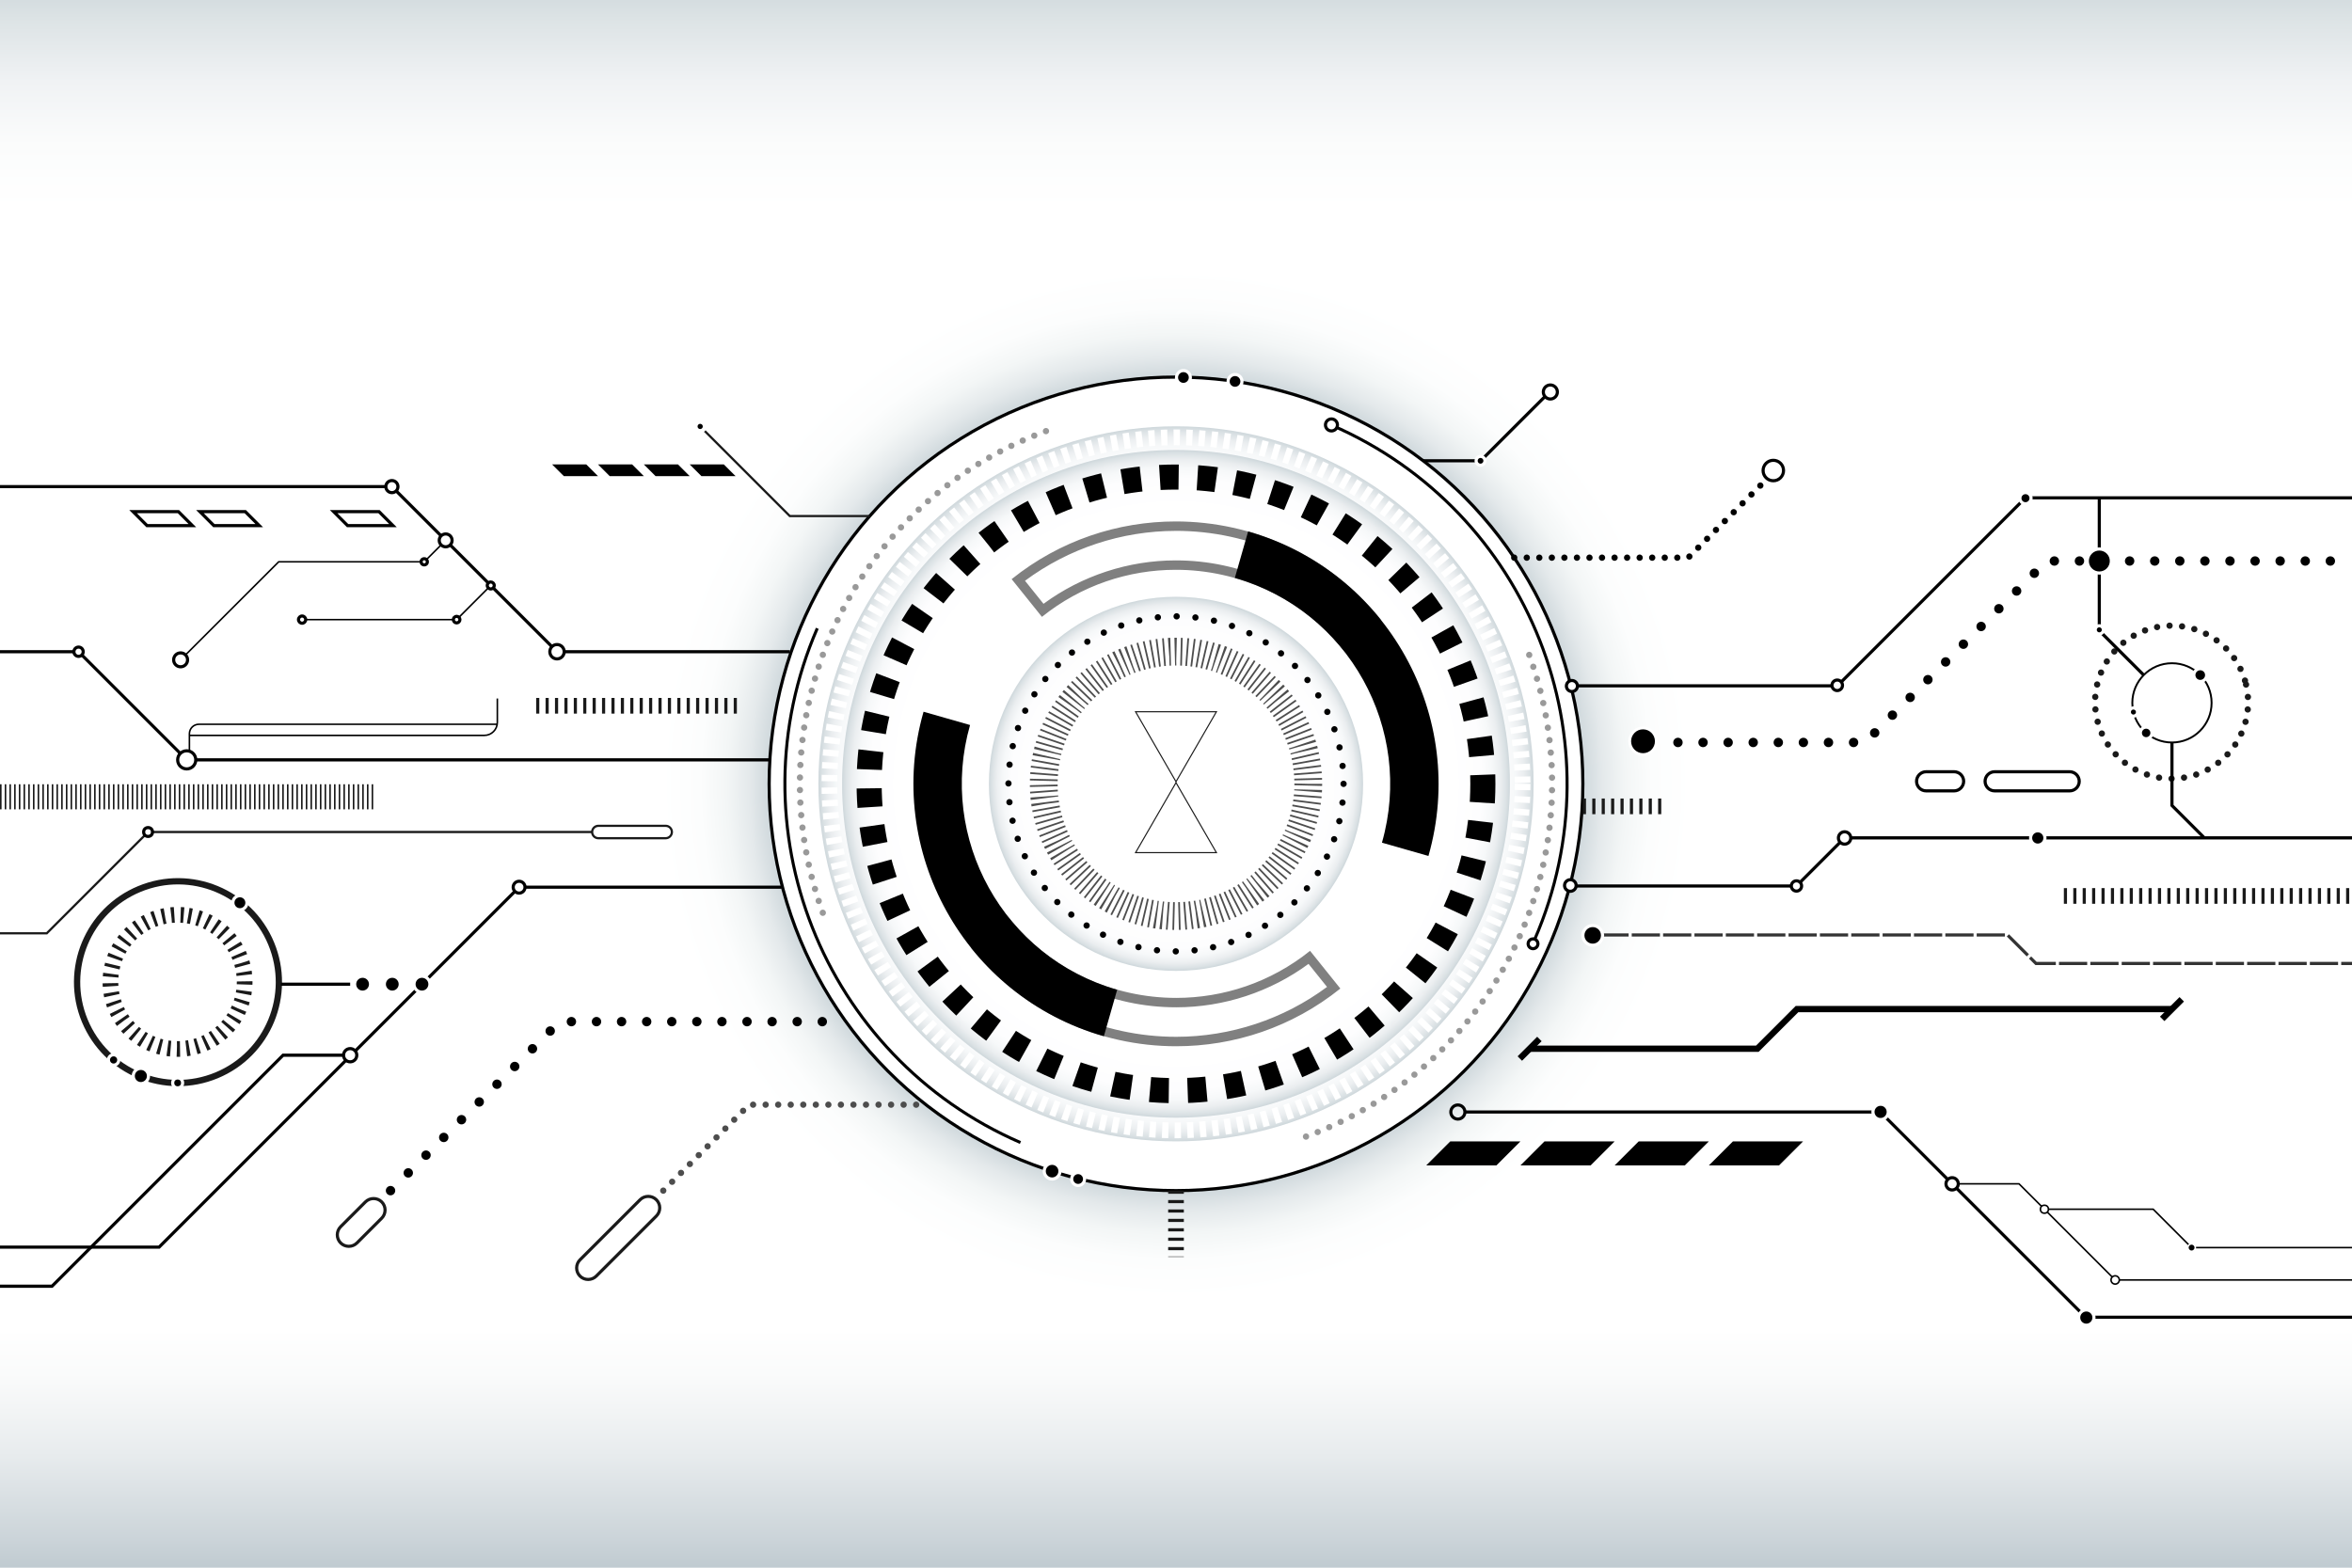<?xml version="1.0" encoding="utf-8"?>
<!-- Generator: Adobe Illustrator 27.9.0, SVG Export Plug-In . SVG Version: 6.00 Build 0)  -->
<svg version="1.1" xmlns="http://www.w3.org/2000/svg" xmlns:xlink="http://www.w3.org/1999/xlink" x="0px" y="0px"
	 viewBox="0 0 750 500" style="enable-background:new 0 0 750 500;" xml:space="preserve">
<style type="text/css">
	.st0{fill:#FFFFFF;}
	.st1{clip-path:url(#SVGID_00000132791645650758846350000009020580665798903478_);}
	.st2{fill-rule:evenodd;clip-rule:evenodd;fill:url(#SVGID_00000075121622515252932710000009400559866302120637_);}
	.st3{fill:url(#SVGID_00000165222432390571067110000008004862483271985301_);}
	.st4{fill:url(#SVGID_00000059997706816993730150000001847705725357031320_);}
	.st5{fill:none;stroke:#000000;stroke-miterlimit:10;}
	.st6{fill:none;stroke:#000000;stroke-width:0.961;stroke-miterlimit:10;}
	.st7{fill:none;stroke:#999999;stroke-width:2;stroke-linecap:round;stroke-miterlimit:10;stroke-dasharray:0,4;}
	.st8{fill:url(#SVGID_00000137114360818572188890000002028965429388740274_);}
	.st9{fill:url(#SVGID_00000023989038519526431000000001870571967158357167_);}
	.st10{fill-rule:evenodd;clip-rule:evenodd;fill:none;stroke:#000000;stroke-miterlimit:10;}
	.st11{fill-rule:evenodd;clip-rule:evenodd;fill:none;stroke:#333333;stroke-miterlimit:10;stroke-dasharray:9,1;}
	
		.st12{fill-rule:evenodd;clip-rule:evenodd;fill:none;stroke:#000000;stroke-width:3;stroke-linecap:round;stroke-miterlimit:10;stroke-dasharray:0,8;}
	
		.st13{fill-rule:evenodd;clip-rule:evenodd;fill:none;stroke:#4D4D4D;stroke-width:2;stroke-linecap:round;stroke-miterlimit:10;stroke-dasharray:0,4;}
	.st14{fill-rule:evenodd;clip-rule:evenodd;fill:none;stroke:#1A1A1A;stroke-width:0.712;stroke-miterlimit:10;}
	
		.st15{fill-rule:evenodd;clip-rule:evenodd;fill:none;stroke:#000000;stroke-width:2;stroke-linecap:round;stroke-miterlimit:10;stroke-dasharray:0,4;}
	.st16{fill:none;stroke:#000000;stroke-width:8;stroke-miterlimit:10;stroke-dasharray:6;}
	.st17{fill:#808080;}
	.st18{fill:none;stroke:#FFFFFF;stroke-width:5.03;stroke-miterlimit:10;stroke-dasharray:2;}
	.st19{fill:none;stroke:#000000;stroke-width:2;stroke-linecap:round;stroke-miterlimit:10;stroke-dasharray:0,6;}
	.st20{fill:none;stroke:#4D4D4D;stroke-width:8.86;stroke-miterlimit:10;stroke-dasharray:0.554,1.3;}
	.st21{stroke:#FFFFFF;stroke-miterlimit:10;}
	.st22{fill:#FFFFFF;stroke:#000000;stroke-miterlimit:10;}
	.st23{stroke:#FFFFFF;stroke-width:0.896;stroke-miterlimit:10;}
	.st24{fill-rule:evenodd;clip-rule:evenodd;fill:#FFFFFF;stroke:#000000;stroke-miterlimit:10;}
	.st25{fill-rule:evenodd;clip-rule:evenodd;fill:none;stroke:#000000;stroke-width:0.5;stroke-miterlimit:10;}
	.st26{fill-rule:evenodd;clip-rule:evenodd;fill:#FFFFFF;stroke:#000000;stroke-width:0.5;stroke-miterlimit:10;}
	.st27{fill-rule:evenodd;clip-rule:evenodd;stroke:#FFFFFF;stroke-width:0.5;stroke-miterlimit:10;}
	.st28{fill-rule:evenodd;clip-rule:evenodd;fill:none;stroke:#000000;stroke-width:2;stroke-miterlimit:10;}
	.st29{fill:none;stroke:#000000;stroke-width:2;stroke-miterlimit:10;}
	.st30{fill:none;stroke:#1A1A1A;stroke-width:5;stroke-miterlimit:10;stroke-dasharray:1,2;}
	.st31{fill:none;stroke:#1A1A1A;stroke-width:8;stroke-miterlimit:10;stroke-dasharray:0.5,1;}
	.st32{fill-rule:evenodd;clip-rule:evenodd;fill:none;stroke:#1A1A1A;stroke-width:0.353;stroke-miterlimit:10;}
	.st33{stroke:#FFFFFF;stroke-width:1.283;stroke-miterlimit:10;}
	.st34{fill:none;stroke:#000000;stroke-width:0.5;stroke-miterlimit:10;}
	.st35{fill:none;stroke:#1A1A1A;stroke-width:2;stroke-miterlimit:10;}
	.st36{fill:none;stroke:#1A1A1A;stroke-width:2;stroke-linecap:round;stroke-miterlimit:10;stroke-dasharray:0,4;}
	.st37{fill:none;stroke:#000000;stroke-width:0.604;stroke-miterlimit:10;}
	.st38{fill-rule:evenodd;clip-rule:evenodd;fill:none;stroke:#1A1A1A;stroke-miterlimit:10;}
</style>
<g id="Background">
	<rect class="st0" width="750" height="500"/>
</g>
<g id="Objects">
	<g>
		<defs>
			<rect id="SVGID_1_" width="750" height="500"/>
		</defs>
		<clipPath id="SVGID_00000132807990793999635160000004727379646303820689_">
			<use xlink:href="#SVGID_1_"  style="overflow:visible;"/>
		</clipPath>
		<g style="clip-path:url(#SVGID_00000132807990793999635160000004727379646303820689_);">
			
				<linearGradient id="SVGID_00000176029287327798123770000009915690244501786026_" gradientUnits="userSpaceOnUse" x1="375" y1="512.744" x2="375" y2="-5.076">
				<stop  offset="0" style="stop-color:#AFBDC4"/>
				<stop  offset="0.04" style="stop-color:#CAD3D8"/>
				<stop  offset="0.093" style="stop-color:#E7EBED"/>
				<stop  offset="0.139" style="stop-color:#F9FAFA"/>
				<stop  offset="0.172" style="stop-color:#FFFFFF"/>
				<stop  offset="0.763" style="stop-color:#FFFFFF"/>
				<stop  offset="0.861" style="stop-color:#FFFFFF"/>
				<stop  offset="0.901" style="stop-color:#FBFCFC"/>
				<stop  offset="0.94" style="stop-color:#F0F2F4"/>
				<stop  offset="0.979" style="stop-color:#DCE3E5"/>
				<stop  offset="1" style="stop-color:#CED7DB"/>
			</linearGradient>
			
				<rect style="fill-rule:evenodd;clip-rule:evenodd;fill:url(#SVGID_00000176029287327798123770000009915690244501786026_);" width="750" height="500"/>
			
				<radialGradient id="SVGID_00000080173630742771110690000004107786191200739988_" cx="375" cy="250" r="164.374" gradientUnits="userSpaceOnUse">
				<stop  offset="0.784" style="stop-color:#FFFFFF"/>
				<stop  offset="0.785" style="stop-color:#FDFDFE"/>
				<stop  offset="0.786" style="stop-color:#F6F8F9"/>
				<stop  offset="0.787" style="stop-color:#EBEEF0"/>
				<stop  offset="0.787" style="stop-color:#DAE1E4"/>
				<stop  offset="0.787" style="stop-color:#CED7DB"/>
				<stop  offset="0.789" style="stop-color:#CFD8DC"/>
				<stop  offset="0.828" style="stop-color:#E4E9EB"/>
				<stop  offset="0.872" style="stop-color:#F3F6F6"/>
				<stop  offset="0.923" style="stop-color:#FCFDFD"/>
				<stop  offset="1" style="stop-color:#FFFFFF"/>
			</radialGradient>
			<circle style="fill:url(#SVGID_00000080173630742771110690000004107786191200739988_);" cx="375" cy="250" r="164.37"/>
			
				<radialGradient id="SVGID_00000024695792384779983900000011973277769200400558_" cx="375" cy="250" r="114.029" gradientUnits="userSpaceOnUse">
				<stop  offset="0.824" style="stop-color:#FFFFFF"/>
				<stop  offset="0.915" style="stop-color:#FDFDFE"/>
				<stop  offset="0.948" style="stop-color:#F6F8F9"/>
				<stop  offset="0.972" style="stop-color:#EBEEF0"/>
				<stop  offset="0.991" style="stop-color:#DAE1E4"/>
				<stop  offset="1" style="stop-color:#CED7DB"/>
			</radialGradient>
			<circle style="fill:url(#SVGID_00000024695792384779983900000011973277769200400558_);" cx="375" cy="250" r="114.03"/>
			<circle class="st5" cx="375" cy="250" r="129.74"/>
			<g>
				<path class="st6" d="M325.4,364.4c-63.18-27.4-92.19-100.82-64.79-164"/>
				<path class="st6" d="M424.6,135.6c63.18,27.4,92.19,100.82,64.79,164"/>
			</g>
			<g>
				<path class="st7" d="M262.37,291.12c-22.71-62.2,9.3-131.04,71.51-153.75"/>
				<path class="st7" d="M487.63,208.88c22.71,62.2-9.3,131.04-71.51,153.75"/>
			</g>
			
				<radialGradient id="SVGID_00000036221582575164229110000012627460635192500399_" cx="375" cy="250" r="106.482" gradientUnits="userSpaceOnUse">
				<stop  offset="0.824" style="stop-color:#FFFFFF"/>
				<stop  offset="0.915" style="stop-color:#FDFDFE"/>
				<stop  offset="0.948" style="stop-color:#F6F8F9"/>
				<stop  offset="0.972" style="stop-color:#EBEEF0"/>
				<stop  offset="0.991" style="stop-color:#DAE1E4"/>
				<stop  offset="1" style="stop-color:#CED7DB"/>
			</radialGradient>
			<circle style="fill:url(#SVGID_00000036221582575164229110000012627460635192500399_);" cx="375" cy="250" r="106.48"/>
			
				<radialGradient id="SVGID_00000123399867965849446510000008275314744120920230_" cx="375" cy="250" r="59.657" gradientUnits="userSpaceOnUse">
				<stop  offset="0.749" style="stop-color:#FFFFFF"/>
				<stop  offset="0.879" style="stop-color:#FDFDFE"/>
				<stop  offset="0.926" style="stop-color:#F6F8F9"/>
				<stop  offset="0.96" style="stop-color:#EBEEF0"/>
				<stop  offset="0.987" style="stop-color:#DAE1E4"/>
				<stop  offset="1" style="stop-color:#CED7DB"/>
			</radialGradient>
			<circle style="fill:url(#SVGID_00000123399867965849446510000008275314744120920230_);" cx="375" cy="250" r="59.66"/>
			<polyline class="st5" points="750.5,158.78 645.86,158.78 585.91,218.73 501.78,218.73 			"/>
			<polyline class="st5" points="755.56,420.12 665.05,420.12 599.58,354.66 467.07,354.66 			"/>
			<polyline class="st5" points="-0.2,155.2 124.96,155.2 177.62,207.86 251.85,207.86 			"/>
			<polyline class="st5" points="-0.2,397.76 50.73,397.76 165.53,282.96 249.26,282.96 			"/>
			<polyline class="st10" points="500.62,282.58 572.84,282.58 588.19,267.23 755.56,267.23 			"/>
			<polyline class="st11" points="755.56,307.29 649.24,307.29 640.14,298.2 507.91,298.2 			"/>
			<polyline class="st12" points="535.06,236.8 594.74,236.8 652.61,178.93 750.5,178.93 			"/>
			<polyline class="st12" points="124.53,379.74 178.44,325.84 269.72,325.84 			"/>
			<polyline class="st13" points="211.5,379.74 238.91,352.33 295.23,352.33 			"/>
			<polyline class="st10" points="-4.57,207.86 25.05,207.86 59.54,242.35 245.26,242.35 			"/>
			<polyline class="st14" points="-4.57,297.67 14.91,297.67 47.22,265.36 188.82,265.36 			"/>
			<polyline class="st15" points="482.85,177.86 538.34,177.86 564.05,152.15 			"/>
			<polyline class="st10" points="453.85,146.96 472.16,146.96 492.74,126.39 			"/>
			<polyline class="st14" points="277.34,164.59 251.85,164.59 223.27,136.01 			"/>
			<g>
				<g>
					<polygon points="462.47,364.03 454.8,371.7 477.17,371.7 484.84,364.03 					"/>
				</g>
				<g>
					<polygon points="492.51,364.03 484.84,371.7 507.21,371.7 514.88,364.03 					"/>
				</g>
				<g>
					<polygon points="522.55,364.03 514.88,371.7 537.25,371.7 544.92,364.03 					"/>
				</g>
				<g>
					<polygon points="552.6,364.03 544.92,371.7 567.29,371.7 574.97,364.03 					"/>
				</g>
			</g>
			<g>
				<g>
					<polygon points="179.8,151.86 176.06,148.13 186.95,148.13 190.69,151.86 					"/>
				</g>
				<g>
					<polygon points="194.42,151.86 190.69,148.13 201.58,148.13 205.31,151.86 					"/>
				</g>
				<g>
					<polygon points="209.04,151.86 205.31,148.13 216.2,148.13 219.93,151.86 					"/>
				</g>
				<g>
					<polygon points="223.67,151.86 219.93,148.13 230.82,148.13 234.56,151.86 					"/>
				</g>
			</g>
			<g>
				<g>
					<g>
						<path d="M56.68,163.68l3.44,3.45H47.08l-3.44-3.45H56.68 M57.1,162.68H41.22l5.44,5.45h15.88L57.1,162.68L57.1,162.68z"/>
					</g>
				</g>
				<g>
					<g>
						<path d="M78,163.68l3.44,3.45H68.4l-3.44-3.45H78 M78.42,162.68H62.54l5.44,5.45h15.88L78.42,162.68L78.42,162.68z"/>
					</g>
				</g>
				<g>
					<g>
						<path d="M120.65,163.68l3.44,3.45h-13.05l-3.45-3.45H120.65 M121.06,162.68h-15.88l5.44,5.45h15.88L121.06,162.68
							L121.06,162.68z"/>
					</g>
				</g>
			</g>
			<circle class="st16" cx="375" cy="250" r="97.85"/>
			<g>
				<g>
					<g>
						<path class="st17" d="M374.92,166.31v3c23.66,0,45.76,10.11,61.11,27.85l-7.35,5.9c-13.54-15.5-32.96-24.33-53.74-24.33
							c-15.15,0-30.01,4.9-42.19,13.85l-5.9-7.35c13.84-10.28,30.8-15.91,48.08-15.91L374.92,166.31 M374.92,166.31
							c-18.39,0-36.91,6.02-52.33,18.4l9.66,12.03c12.59-10.11,27.69-15.01,42.69-15.01c20.01,0,39.85,8.73,53.33,25.51l12.03-9.66
							C423.77,177.01,399.45,166.31,374.92,166.31L374.92,166.31z"/>
					</g>
					<g>
						<path class="st17" d="M321.33,296.94c13.54,15.5,32.96,24.33,53.74,24.33c15.15,0,30.02-4.9,42.19-13.85l5.9,7.35
							c-13.84,10.28-30.8,15.91-48.08,15.91c-23.66,0-45.77-10.11-61.11-27.85L321.33,296.94 M321.74,292.76l-12.03,9.66
							c16.52,20.57,40.84,31.27,65.37,31.27c18.39,0,36.91-6.02,52.33-18.4l-9.66-12.03c-12.59,10.11-27.69,15.01-42.69,15.01
							C355.06,318.27,335.21,309.54,321.74,292.76L321.74,292.76z"/>
					</g>
				</g>
				<g>
					<path d="M455.5,273l-14.83-4.24c10.35-36.21-10.7-74.09-46.91-84.44L398,169.5C442.39,182.18,468.18,228.61,455.5,273z"/>
					<path d="M352,330.5c-44.39-12.68-70.19-59.11-57.5-103.5l14.83,4.24c-10.35,36.21,10.7,74.09,46.91,84.44L352,330.5z"/>
				</g>
			</g>
			<g>
				<circle class="st18" cx="375" cy="250" r="110.51"/>
			</g>
			<circle class="st19" cx="375" cy="250" r="53.43"/>
			<circle class="st20" cx="375" cy="250" r="42.18"/>
			<path class="st5" d="M467.13,354.67c0,1.24-1.01,2.25-2.25,2.25s-2.25-1.01-2.25-2.25s1.01-2.25,2.25-2.25
				S467.13,353.43,467.13,354.67z"/>
			<circle class="st21" cx="599.68" cy="354.63" r="2.44"/>
			<circle class="st21" cx="665.28" cy="420.23" r="2.44"/>
			<path class="st22" d="M590.17,267.26c0,1.09-0.88,1.97-1.97,1.97c-1.09,0-1.97-0.88-1.97-1.97c0-1.09,0.88-1.97,1.97-1.97
				C589.29,265.29,590.17,266.17,590.17,267.26z"/>
			<circle class="st22" cx="572.85" cy="282.57" r="1.64"/>
			<path class="st22" d="M502.6,282.42c0,1.02-0.83,1.85-1.85,1.85c-1.02,0-1.85-0.83-1.85-1.85c0-1.02,0.83-1.85,1.85-1.85
				C501.77,280.57,502.6,281.4,502.6,282.42z"/>
			<path class="st22" d="M490.41,301.01c0,0.86-0.7,1.56-1.56,1.56c-0.86,0-1.56-0.7-1.56-1.56c0-0.86,0.7-1.56,1.56-1.56
				C489.71,299.45,490.41,300.15,490.41,301.01z"/>
			<path class="st22" d="M503.01,218.8c0,0.97-0.79,1.76-1.76,1.76c-0.97,0-1.76-0.79-1.76-1.76c0-0.97,0.79-1.76,1.76-1.76
				C502.22,217.04,503.01,217.83,503.01,218.8z"/>
			<path class="st22" d="M587.53,218.57c0,0.93-0.75,1.68-1.68,1.68c-0.93,0-1.68-0.75-1.68-1.68c0-0.93,0.75-1.68,1.68-1.68
				C586.78,216.89,587.53,217.64,587.53,218.57z"/>
			<circle class="st21" cx="645.88" cy="158.89" r="1.78"/>
			<circle class="st21" cx="649.8" cy="267.26" r="2.29"/>
			<path class="st21" d="M511.02,298.33c0,1.73-1.4,3.14-3.14,3.14s-3.14-1.4-3.14-3.14s1.4-3.14,3.14-3.14
				S511.02,296.59,511.02,298.33z"/>
			<circle class="st21" cx="335.49" cy="373.53" r="2.51"/>
			<path class="st21" d="M345.85,376.04c0,1.14-0.92,2.06-2.06,2.06c-1.14,0-2.06-0.92-2.06-2.06s0.92-2.06,2.06-2.06
				C344.93,373.98,345.85,374.9,345.85,376.04z"/>
			<path class="st21" d="M396.03,121.65c0,1.22-0.99,2.21-2.21,2.21c-1.22,0-2.21-0.99-2.21-2.21s0.99-2.21,2.21-2.21
				C395.04,119.43,396.03,120.42,396.03,121.65z"/>
			<path class="st21" d="M379.58,120.4c0,1.22-0.99,2.21-2.21,2.21c-1.22,0-2.21-0.99-2.21-2.21c0-1.22,0.99-2.21,2.21-2.21
				C378.59,118.18,379.58,119.17,379.58,120.4z"/>
			<circle class="st22" cx="424.57" cy="135.53" r="1.91"/>
			<path class="st22" d="M496.61,125.02c0,1.23-1,2.24-2.24,2.24c-1.23,0-2.24-1-2.24-2.24c0-1.23,1-2.24,2.24-2.24
				C495.61,122.79,496.61,123.79,496.61,125.02z"/>
			<path class="st21" d="M473.52,146.97c0,0.78-0.63,1.41-1.41,1.41c-0.78,0-1.41-0.63-1.41-1.41c0-0.78,0.63-1.41,1.41-1.41
				C472.89,145.56,473.52,146.19,473.52,146.97z"/>
			<path class="st23" d="M528.17,236.42c0,2.35-1.9,4.25-4.25,4.25c-2.35,0-4.25-1.9-4.25-4.25c0-2.35,1.9-4.25,4.25-4.25
				C526.27,232.17,528.17,234.08,528.17,236.42z"/>
			<path class="st24" d="M568.73,150.07c0,1.8-1.46,3.26-3.26,3.26c-1.8,0-3.26-1.46-3.26-3.26c0-1.8,1.46-3.26,3.26-3.26
				C567.27,146.81,568.73,148.27,568.73,150.07z"/>
			<polyline class="st25" points="622.49,377.57 643.82,377.57 674.48,408.23 755.56,408.23 			"/>
			<polyline class="st25" points="651.92,385.67 686.6,385.67 698.84,397.91 755.56,397.91 			"/>
			<circle class="st26" cx="651.92" cy="385.67" r="1.28"/>
			<path class="st26" d="M675.8,408.23c0,0.73-0.59,1.32-1.32,1.32c-0.73,0-1.32-0.59-1.32-1.32c0-0.73,0.59-1.32,1.32-1.32
				C675.21,406.91,675.8,407.5,675.8,408.23z"/>
			<path class="st27" d="M700.03,397.91c0,0.65-0.53,1.18-1.18,1.18c-0.65,0-1.18-0.53-1.18-1.18s0.53-1.18,1.18-1.18
				C699.5,396.73,700.03,397.26,700.03,397.91z"/>
			<path class="st24" d="M624.45,377.57c0,1.08-0.88,1.96-1.96,1.96c-1.08,0-1.96-0.88-1.96-1.96c0-1.08,0.88-1.96,1.96-1.96
				C623.57,375.61,624.45,376.49,624.45,377.57z"/>
			<polyline class="st28" points="692.59,321.84 573.02,321.84 560.37,334.49 487.76,334.49 			"/>
			<line class="st29" x1="484.64" y1="337.61" x2="490.88" y2="331.37"/>
			<line class="st29" x1="689.47" y1="324.96" x2="695.71" y2="318.72"/>
			<line class="st30" x1="658.12" y1="285.75" x2="750" y2="285.75"/>
			<line class="st30" x1="504.74" y1="257.18" x2="531.5" y2="257.18"/>
			<line class="st30" x1="375" y1="379.74" x2="375" y2="400.88"/>
			<line class="st30" x1="234.97" y1="225.1" x2="169.49" y2="225.1"/>
			<line class="st31" x1="0" y1="254.13" x2="119.28" y2="254.13"/>
			<path class="st14" d="M212.28,267.34H190.8c-1.09,0-1.98-0.89-1.98-1.97l0,0c0-1.09,0.89-1.98,1.98-1.98h21.48
				c1.09,0,1.97,0.89,1.97,1.98l0,0C214.25,266.45,213.36,267.34,212.28,267.34z"/>
			<g>
				<polygon class="st32" points="375,249.62 362.11,271.94 387.89,271.94 				"/>
				<polygon class="st32" points="375,249.32 362.11,227 387.89,227 				"/>
			</g>
			<polyline class="st5" points="0,410.23 16.58,410.23 90.26,336.55 111.94,336.55 			"/>
			<path class="st22" d="M113.77,336.55c0,1.17-0.94,2.11-2.11,2.11s-2.11-0.94-2.11-2.11c0-1.16,0.94-2.11,2.11-2.11
				S113.77,335.38,113.77,336.55z"/>
			<path class="st22" d="M167.42,282.96c0,1.04-0.85,1.89-1.89,1.89c-1.04,0-1.89-0.85-1.89-1.89c0-1.04,0.85-1.89,1.89-1.89
				C166.58,281.07,167.42,281.91,167.42,282.96z"/>
			<circle class="st22" cx="47.22" cy="265.36" r="1.41"/>
			<path class="st22" d="M62.43,242.35c0,1.6-1.29,2.89-2.89,2.89c-1.6,0-2.89-1.29-2.89-2.89s1.29-2.89,2.89-2.89
				C61.14,239.46,62.43,240.75,62.43,242.35z"/>
			<path class="st22" d="M26.53,207.86c0-0.82-0.66-1.48-1.48-1.48c-0.82,0-1.48,0.66-1.48,1.48c0,0.82,0.66,1.48,1.48,1.48
				C25.87,209.34,26.53,208.68,26.53,207.86z"/>
			<path class="st22" d="M126.9,155.2c0,1.07-0.87,1.93-1.93,1.93s-1.93-0.87-1.93-1.93c0-1.07,0.87-1.93,1.93-1.93
				S126.9,154.14,126.9,155.2z"/>
			<path class="st22" d="M175.33,207.86c0,1.26,1.03,2.29,2.29,2.29c1.26,0,2.29-1.03,2.29-2.29c0-1.26-1.03-2.29-2.29-2.29
				C176.35,205.57,175.33,206.59,175.33,207.86z"/>
			<path class="st33" d="M224.74,136.01c0,0.81-0.66,1.47-1.47,1.47s-1.47-0.66-1.47-1.47s0.66-1.47,1.47-1.47
				S224.74,135.2,224.74,136.01z"/>
			<path class="st34" d="M60.4,234.55h94.03c2.3,0,4.16-1.86,4.16-4.16v-7.61"/>
			<path class="st34" d="M158.59,231H63.41c-1.66,0-3.01,1.35-3.01,3.01v5.45"/>
			<polyline class="st34" points="156.49,186.73 145.61,197.62 96.32,197.62 			"/>
			<polyline class="st34" points="142.11,172.35 135.28,179.18 88.87,179.18 57.59,210.45 			"/>
			<circle class="st22" cx="135.28" cy="179.18" r="0.99"/>
			<path class="st22" d="M144.16,172.35c0,1.13-0.92,2.05-2.05,2.05c-1.13,0-2.05-0.92-2.05-2.05c0-1.13,0.92-2.05,2.05-2.05
				C143.24,170.29,144.16,171.21,144.16,172.35z"/>
			<path class="st22" d="M146.66,197.62c0,0.58-0.47,1.05-1.05,1.05c-0.58,0-1.05-0.47-1.05-1.05c0-0.58,0.47-1.05,1.05-1.05
				C146.19,196.57,146.66,197.04,146.66,197.62z"/>
			<path class="st22" d="M157.6,186.73c0,0.61-0.5,1.11-1.11,1.11c-0.61,0-1.11-0.5-1.11-1.11c0-0.61,0.5-1.11,1.11-1.11
				C157.1,185.63,157.6,186.12,157.6,186.73z"/>
			<path class="st22" d="M97.48,197.62c0,0.64-0.52,1.15-1.15,1.15c-0.64,0-1.15-0.52-1.15-1.15c0-0.64,0.52-1.15,1.15-1.15
				C96.96,196.47,97.48,196.98,97.48,197.62z"/>
			<path class="st22" d="M59.81,210.45c0-1.23-0.99-2.22-2.22-2.22c-1.23,0-2.22,0.99-2.22,2.22c0,1.23,0.99,2.22,2.22,2.22
				C58.82,212.67,59.81,211.68,59.81,210.45z"/>
			
				<ellipse transform="matrix(0.924 -0.383 0.383 0.924 -115.554 45.522)" class="st35" cx="56.65" cy="313.23" rx="32.16" ry="32.16"/>
			
				<ellipse transform="matrix(0.16 -0.987 0.987 0.16 -261.606 318.969)" class="st30" cx="56.65" cy="313.23" rx="21.4" ry="21.4"/>
			
				<ellipse transform="matrix(0.973 -0.23 0.23 0.973 -32.975 165.122)" class="st36" cx="692.59" cy="224.17" rx="24.4" ry="24.4"/>
			<circle class="st37" cx="692.59" cy="224.17" r="12.64"/>
			<line class="st5" x1="89.58" y1="313.9" x2="111.66" y2="313.9"/>
			<path class="st21" d="M118.16,313.9c0,1.41-1.14,2.54-2.54,2.54c-1.41,0-2.54-1.14-2.54-2.54c0-1.41,1.14-2.54,2.54-2.54
				C117.02,311.35,118.16,312.49,118.16,313.9z"/>
			<path class="st21" d="M127.63,313.9c0,1.41-1.14,2.54-2.54,2.54s-2.54-1.14-2.54-2.54c0-1.41,1.14-2.54,2.54-2.54
				S127.63,312.49,127.63,313.9z"/>
			<path class="st21" d="M137.1,313.9c0,1.41-1.14,2.54-2.54,2.54s-2.54-1.14-2.54-2.54c0-1.41,1.14-2.54,2.54-2.54
				S137.1,312.49,137.1,313.9z"/>
			<path class="st21" d="M78.74,287.92c0,1.24-1,2.24-2.24,2.24c-1.24,0-2.24-1-2.24-2.24c0-1.24,1-2.24,2.24-2.24
				C77.74,285.68,78.74,286.69,78.74,287.92z"/>
			<path class="st21" d="M37.87,338.06c0,0.91-0.74,1.65-1.65,1.65c-0.91,0-1.65-0.74-1.65-1.65c0-0.91,0.74-1.65,1.65-1.65
				C37.13,336.4,37.87,337.14,37.87,338.06z"/>
			<path class="st21" d="M47.35,343.18c0,1.34-1.09,2.43-2.43,2.43c-1.34,0-2.43-1.09-2.43-2.43s1.09-2.43,2.43-2.43
				C46.27,340.75,47.35,341.84,47.35,343.18z"/>
			<circle class="st21" cx="56.65" cy="345.38" r="1.58"/>
			<circle class="st21" cx="701.61" cy="215.31" r="2.04"/>
			<circle class="st21" cx="684.36" cy="233.76" r="1.85"/>
			<path class="st21" d="M681.6,227.1c0,0.72-0.58,1.3-1.3,1.3c-0.72,0-1.3-0.58-1.3-1.3s0.58-1.3,1.3-1.3
				C681.02,225.81,681.6,226.39,681.6,227.1z"/>
			<polyline class="st5" points="692.59,236.8 692.59,256.9 702.77,267.08 			"/>
			<polyline class="st5" points="683.58,215.31 669.42,201.16 669.42,158.78 			"/>
			<path class="st21" d="M673.27,178.93c0,2.12-1.72,3.84-3.84,3.84c-2.12,0-3.84-1.72-3.84-3.84c0-2.12,1.72-3.84,3.84-3.84
				C671.55,175.09,673.27,176.81,673.27,178.93z"/>
			<path class="st21" d="M670.72,200.88c0,0.72-0.58,1.3-1.3,1.3c-0.72,0-1.3-0.58-1.3-1.3c0-0.72,0.58-1.3,1.3-1.3
				C670.14,199.59,670.72,200.17,670.72,200.88z"/>
			<g>
				<path class="st22" d="M659.97,252.24h-23.92c-1.68,0-3.05-1.37-3.05-3.05l0,0c0-1.68,1.37-3.05,3.05-3.05h23.92
					c1.68,0,3.05,1.37,3.05,3.05l0,0C663.02,250.87,661.65,252.24,659.97,252.24z"/>
				<path class="st22" d="M623.12,252.24h-8.92c-1.68,0-3.05-1.37-3.05-3.05l0,0c0-1.68,1.37-3.05,3.05-3.05h8.92
					c1.68,0,3.05,1.37,3.05,3.05l0,0C626.16,250.87,624.79,252.24,623.12,252.24z"/>
			</g>
			<path class="st38" d="M209.3,387.84L190.14,407c-1.43,1.43-3.76,1.43-5.19,0l0,0c-1.43-1.43-1.43-3.76,0-5.19l19.16-19.16
				c1.43-1.43,3.76-1.43,5.19,0h0C210.73,384.08,210.73,386.42,209.3,387.84z"/>
			<path class="st38" d="M121.72,388.53l-7.9,7.9c-1.43,1.43-3.76,1.43-5.19,0l0,0c-1.43-1.43-1.43-3.76,0-5.19l7.9-7.9
				c1.43-1.43,3.76-1.43,5.19,0l0,0C123.15,384.76,123.15,387.1,121.72,388.53z"/>
		</g>
	</g>
</g>
</svg>
